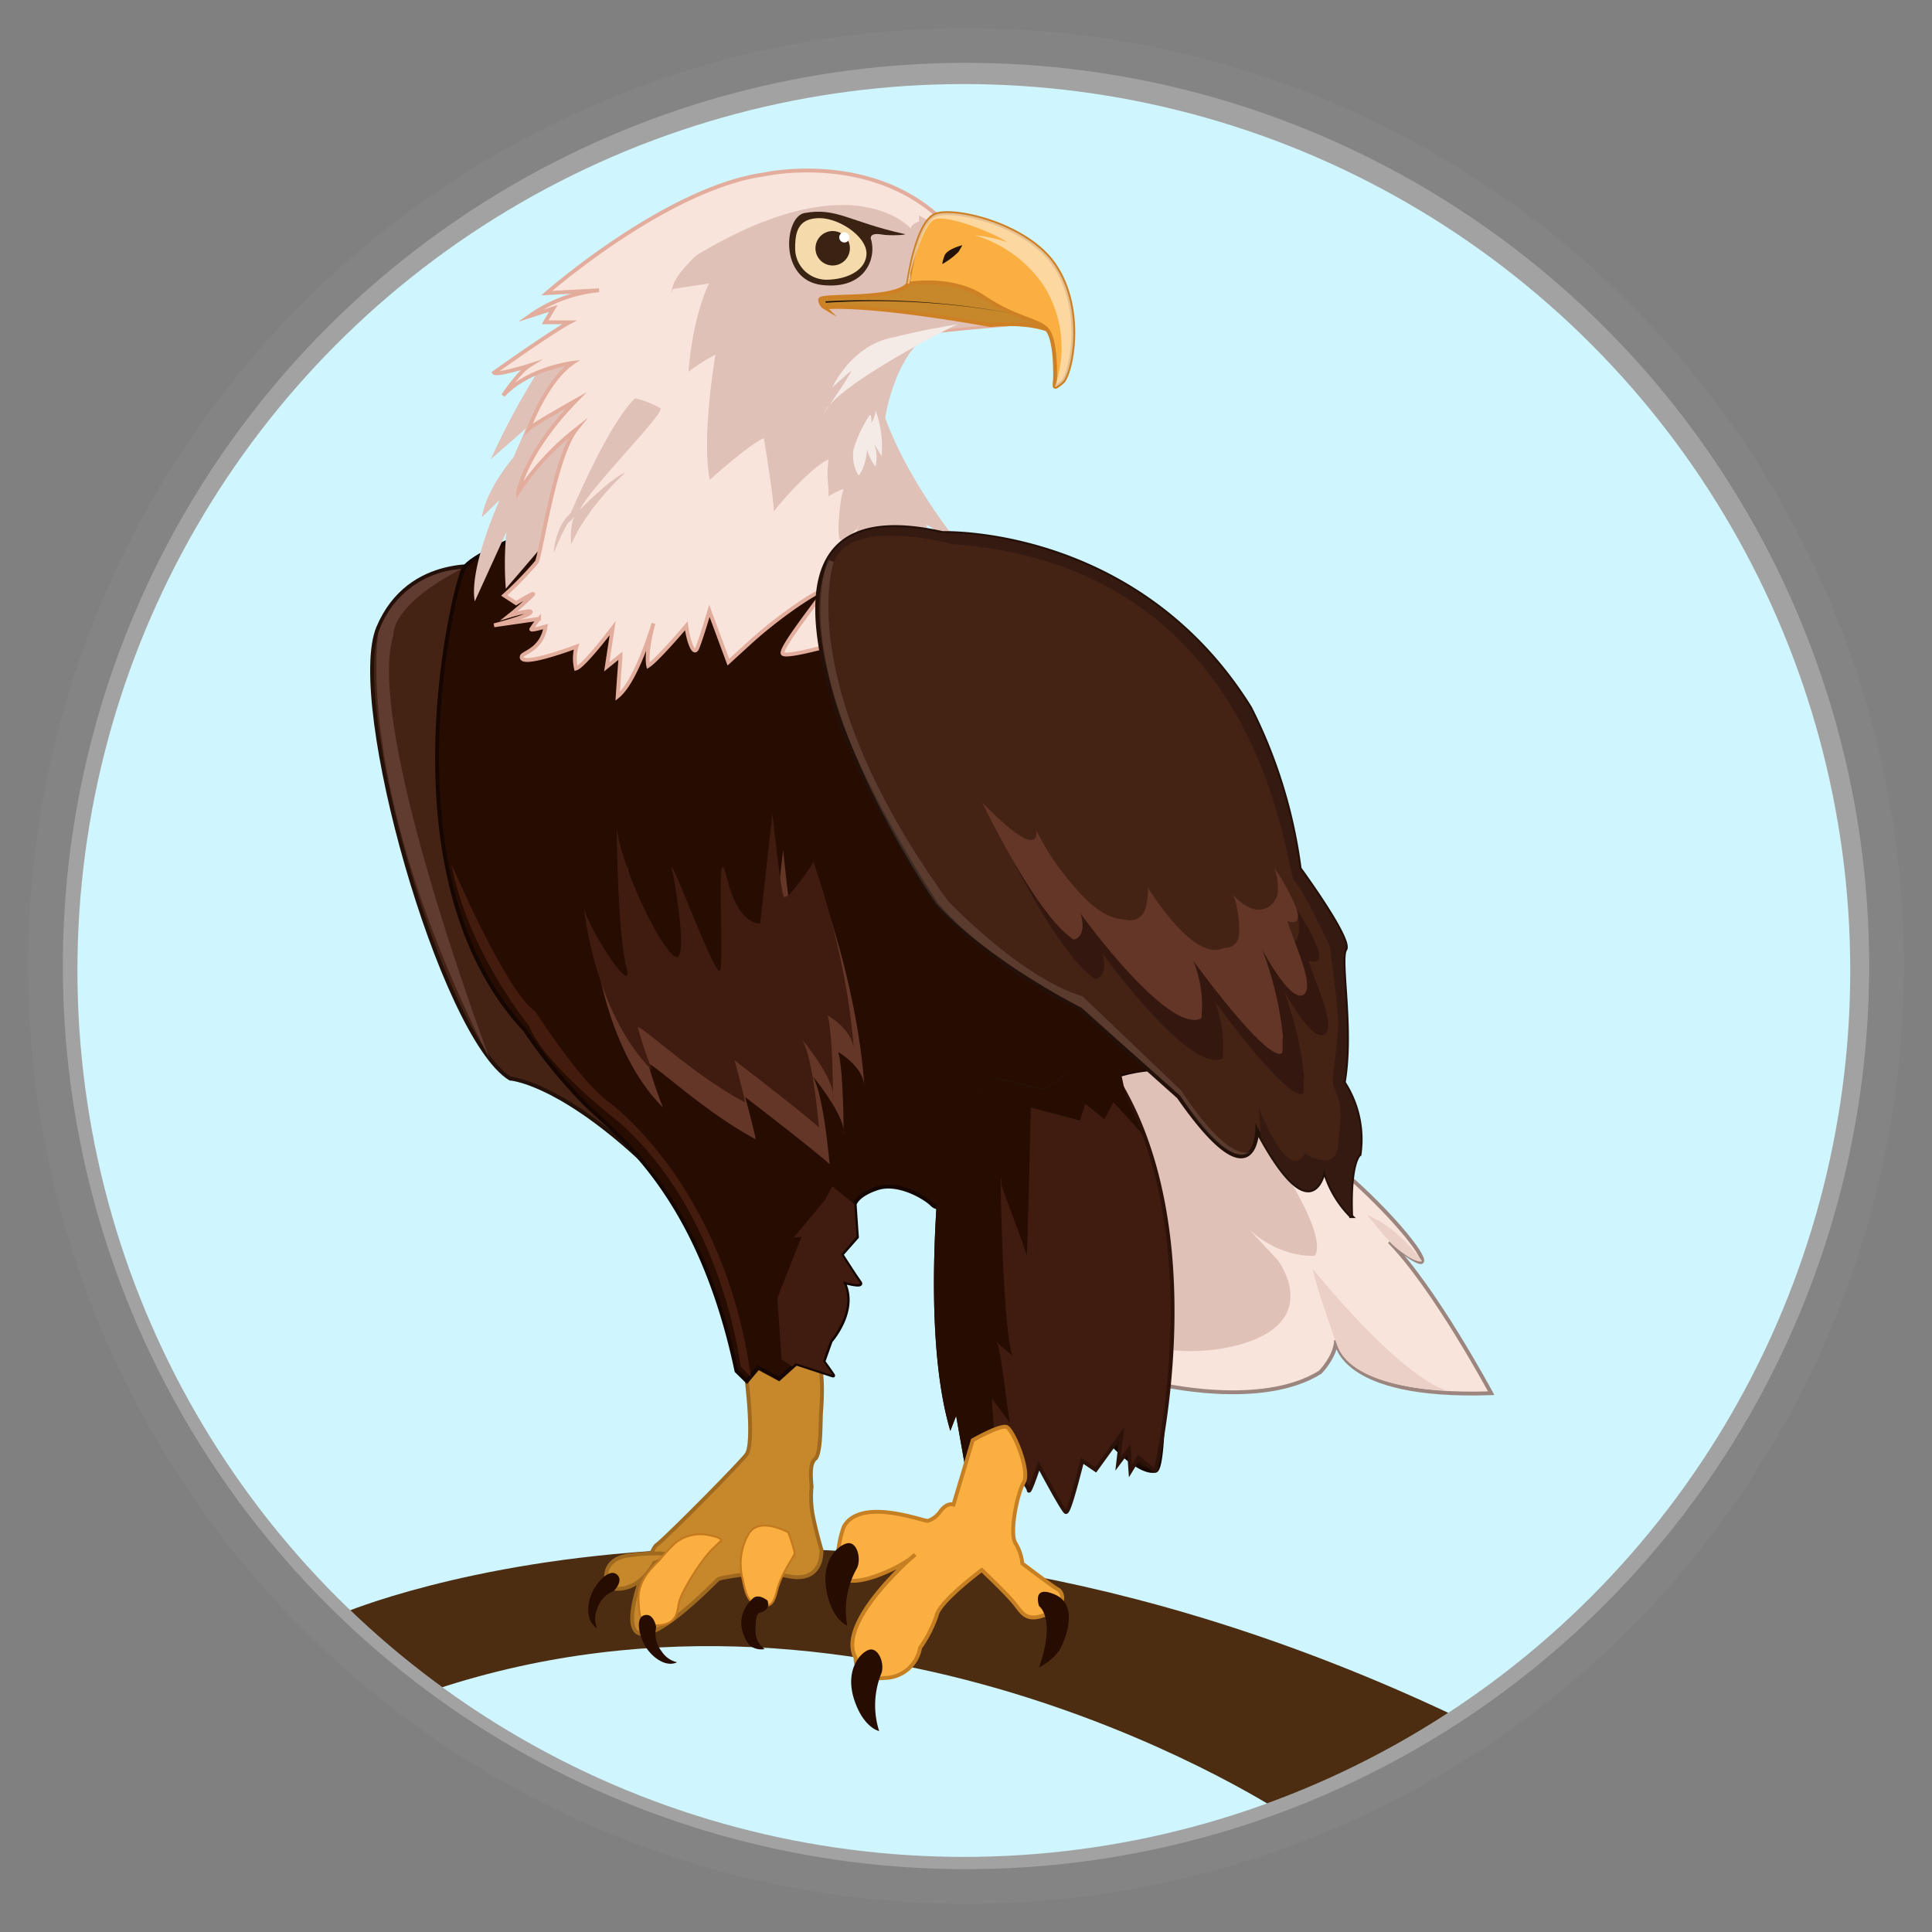 <svg xmlns="http://www.w3.org/2000/svg" xmlns:xlink="http://www.w3.org/1999/xlink" width="250.26" height="250.26" viewBox="0 0 250.26 250.26">
  <rect x="0" y="0" width="250.26" height="250.26" fill="#808080" stroke="none"/>
  <defs>
    <style>
      .e29f6126-043f-4429-a505-fe31822c8027 {
        fill: none;
      }

      .a697262d-30e8-41d7-9f33-dcd4a76c65f5 {
        isolation: isolate;
      }

      .f7869e0e-978e-47a5-a08e-86bbc5cc04fb {
        fill: #fffdfe;
        stroke: #878787;
        stroke-width: 9px;
        mix-blend-mode: multiply;
        opacity: 0.6;
      }

      .a1c2c796-ad2b-478a-9282-48031d8d6060, .a6a0b7d0-d856-4fd3-b5fe-f5af2ce3c6b8, .af3c01e9-a649-4c82-93c0-6ed0c3ea5d47, .b0e8542b-eb79-4211-b7d9-b90304c68722, .b97e5273-a901-4000-869b-e883b991171a, .b9e24c95-3b68-4ad1-a2f4-ac6de2244ad6, .bbb3d6a8-352b-4aa5-ad08-c2bbf1903aea, .be183340-5071-40d5-83a6-90aeaae6c404, .eb48ba33-f0d8-4c6f-a58a-e3ea96f3792c, .f7127d3e-c9a3-4049-aeef-1927e4c18ec5, .f7869e0e-978e-47a5-a08e-86bbc5cc04fb {
        stroke-miterlimit: 10;
      }

      .ade34f47-d0d6-4f6d-9e84-267b914c6050 {
        fill: #cff6ff;
      }

      .b8e0413f-55bd-4ce8-989c-8a266b114996 {
        clip-path: url(#b8a7bf4b-fad9-40ae-a9d4-cd336d455e82);
      }

      .b25dbfee-c107-45b6-899e-c673e8100cab {
        fill: #4c2d12;
      }

      .a1c2c796-ad2b-478a-9282-48031d8d6060 {
        fill: #442315;
        stroke: #231109;
      }

      .a1c2c796-ad2b-478a-9282-48031d8d6060, .a6a0b7d0-d856-4fd3-b5fe-f5af2ce3c6b8, .b0e8542b-eb79-4211-b7d9-b90304c68722, .b97e5273-a901-4000-869b-e883b991171a, .b9e24c95-3b68-4ad1-a2f4-ac6de2244ad6, .bbb3d6a8-352b-4aa5-ad08-c2bbf1903aea, .be183340-5071-40d5-83a6-90aeaae6c404, .eb48ba33-f0d8-4c6f-a58a-e3ea96f3792c, .f7127d3e-c9a3-4049-aeef-1927e4c18ec5 {
        stroke-width: 0.5px;
      }

      .b9e24c95-3b68-4ad1-a2f4-ac6de2244ad6, .f7127d3e-c9a3-4049-aeef-1927e4c18ec5 {
        fill: #c6882b;
      }

      .b9e24c95-3b68-4ad1-a2f4-ac6de2244ad6 {
        stroke: #a06920;
      }

      .a6a0b7d0-d856-4fd3-b5fe-f5af2ce3c6b8, .f134c9ab-33ce-4413-9072-c06e799458a2 {
        fill: #260c01;
      }

      .a6a0b7d0-d856-4fd3-b5fe-f5af2ce3c6b8 {
        stroke: #160601;
      }

      .ba48ff84-495f-4cac-8bcd-c88b86ad7079 {
        fill: #e0c1b8;
      }

      .b97e5273-a901-4000-869b-e883b991171a, .eb48ba33-f0d8-4c6f-a58a-e3ea96f3792c, .f8bccd0e-a3e7-490e-b758-be7861cf4b15 {
        fill: #f9e4dc;
      }

      .b97e5273-a901-4000-869b-e883b991171a {
        stroke: #e2ad9c;
      }

      .f517ae27-f2f5-4a1e-94f0-126f5afe0f96 {
        fill: #3b2314;
      }

      .ee325036-e41c-4294-8099-b34289f8cdf0 {
        fill: #f5daab;
      }

      .be183340-5071-40d5-83a6-90aeaae6c404, .f7127d3e-c9a3-4049-aeef-1927e4c18ec5 {
        stroke: #ce8024;
      }

      .bfc818e8-b5d9-46d8-8c2d-bc4b7ae7e447 {
        fill: #25130a;
      }

      .af3c01e9-a649-4c82-93c0-6ed0c3ea5d47, .b0e8542b-eb79-4211-b7d9-b90304c68722, .be183340-5071-40d5-83a6-90aeaae6c404 {
        fill: #faaf40;
      }

      .b5f02be8-4f85-4afc-b2ce-7046ce128333, .bc29cc09-60a9-4182-bd3a-2d082ff38ea8 {
        fill: #fff;
      }

      .b5f02be8-4f85-4afc-b2ce-7046ce128333 {
        mix-blend-mode: overlay;
        opacity: 0.5;
      }

      .ac195f25-e2fc-4ea6-91cb-e61c9d412d45 {
        fill: #f4eae6;
      }

      .eb48ba33-f0d8-4c6f-a58a-e3ea96f3792c {
        stroke: #9b857e;
      }

      .bbb3d6a8-352b-4aa5-ad08-c2bbf1903aea, .be3a3e16-a5b2-407a-95c1-9ba06bfd1867 {
        fill: #3f1c0f;
      }

      .bbb3d6a8-352b-4aa5-ad08-c2bbf1903aea {
        stroke: #2d120a;
      }

      .b0e8542b-eb79-4211-b7d9-b90304c68722 {
        stroke: #c67f22;
      }

      .af3c01e9-a649-4c82-93c0-6ed0c3ea5d47 {
        stroke: #c4791e;
        stroke-width: 0.25px;
      }

      .b1c7aea0-9f33-427d-8846-483022f34b6b {
        fill: #ebd0c7;
      }

      .bdddf7f0-cd66-4b3e-a835-c7c993e18cda {
        fill: #351a11;
      }

      .be90f093-6d18-424e-8924-8549985fb682 {
        fill: #2b110c;
        opacity: 0.63;
      }

      .f267c5eb-1f65-4aa9-a198-02922b0fb235 {
        fill: #633627;
      }

      .e2a48755-daa1-4612-982c-96e245bd41ba {
        fill: #603b30;
      }

      .f8bccd0e-a3e7-490e-b758-be7861cf4b15 {
        opacity: 0.13;
      }

      .ab9e1314-d400-4df0-9ead-ab5c4510629d {
        fill: #441c0e;
      }
    </style>
    <clipPath id="b8a7bf4b-fad9-40ae-a9d4-cd336d455e82">
      <circle class="e29f6126-043f-4429-a505-fe31822c8027" cx="124.85" cy="125.71" r="114.82"/>
    </clipPath>
  </defs>
  <g class="a697262d-30e8-41d7-9f33-dcd4a76c65f5">
    <g id="b0882774-641d-42a9-9342-ceb429283171" data-name="Layer 1">
      <g>
        <g>
          <circle class="f7869e0e-978e-47a5-a08e-86bbc5cc04fb" cx="125.13" cy="125.13" r="116.99"/>
          <circle class="ade34f47-d0d6-4f6d-9e84-267b914c6050" cx="124.85" cy="125.71" r="114.82"/>
        </g>
        <g class="b8e0413f-55bd-4ce8-989c-8a266b114996">
          <path class="b25dbfee-c107-45b6-899e-c673e8100cab" d="M44.52,208.92s62.86-26.78,147.81,15.23l-25.7,11s-52.85-35.29-110.19-16.32Z"/>
          <g id="f82ece56-0b7d-490d-99a7-a788915aae25" data-name="21">
            <g>
              <g>
                <path class="a1c2c796-ad2b-478a-9282-48031d8d6060" d="M63.34,73.43S53.06,71.69,49,81.28s8.18,52.91,17.07,58.43c0,0,5.83.32,16.47,10Z"/>
                <path class="b9e24c95-3b68-4ad1-a2f4-ac6de2244ad6" d="M96.74,178.91s1,8.13-.06,9.51S85.88,199.62,85,200.16s-10.07,22.39,8,4.42c.28-.29,5.58-.93,5.58-.93a13.87,13.87,0,0,1,3,.4c5.22,1.37,4.82-3.31,4.82-3.31s-.76-2.55-1.15-4.65a13.5,13.5,0,0,1-.12-3.53c-.06-.83-.33-2.93.46-3.58s.68-4.89.76-6C107.77,165.11,96.74,178.91,96.74,178.91Z"/>
                <path class="a6a0b7d0-d856-4fd3-b5fe-f5af2ce3c6b8" d="M71.91,63.45l-3.78,5.72s-7,2.67-8.08,4.49S49.36,113.47,68,133.43a69,69,0,0,0,7.62,9.39c4.19,4.2,14.86,11.49,19.78,34.77l1.35,1.32,1.46-1.75,2.7,1.46,2.22-2s4.74,1.56,4.79,1.56-1.26-1.81-1.26-1.81l.95-2.66s3.54-4,1.63-7.67c0,0,2.65.76,2.14.08s-2.38-3.61-2.38-3.61l2-2.27-.29-4.23s.24-1.2,2.94-2.09,6.22,1.22,7.08,2.1,2.24.08,2.24.08,20.14,35.6,26.7,34.41c2.1-.39.44-37.71.44-37.71s-4.35-10.6-4.55-13.42l3.39-.59S133.89,96,133,95.36s-10.39-22-10.39-22Z"/>
                <g>
                  <path class="ba48ff84-495f-4cac-8bcd-c88b86ad7079" d="M76.16,39A96.34,96.34,0,0,0,63.57,59.49l4.56-4-1.62,3.76S63,63.28,62.42,67l2.3-2.23s-4,8.75-3.22,13.13l4.1-9a42.51,42.51,0,0,0-.08,7.36l8.4-9.8S78.65,52.33,78.63,52,76.16,39,76.16,39Z"/>
                  <path class="b97e5273-a901-4000-869b-e883b991171a" d="M67.6,85c-.46,1.61,7.08-1.25,7.08-1.25a5.8,5.8,0,0,0-.07,2.84c1-.26,4.75-5.22,4.75-5.22l-.76,5,1.78-1.44c0,.06,0,.13,0,.2-.24,3.08-.37,5.07-.37,5.07,2.06-1.65,3.91-7.07,4.64-9.45-1.09,3.92-.68,5.49-.68,5.49,1.2-.76,4.93-5.17,4.93-5.17.25,1.88.94,4,1.42,2.88s1.57-4.82,1.57-4.82l2.46,6.64,3-2.74c4.58-4.1,9.8-7.28,9.34-6.43s-5.86,7.56-5.28,8.09,7.16-1.37,7.28-1.44.81-1.9.11,0-.64,8.31-.18,7.66,4.84-5.22,4.84-5.22c2.09,5.37,7.76,7.68,7.76,7.68-1.34-.46-5.78-9.67-5-9l.17.18a25.05,25.05,0,0,1,2.24,3.87s0-1.85,0-2.08a18.83,18.83,0,0,0,2.1,1.25c-1.42-1.49-1.6-5.1-1.6-5.11l0,0c2.66,1.48,3.41,5,3.41,5,.27-1.77.46-3,.46-3a14.79,14.79,0,0,0,2.81,2.25l-2-3.21C118.23,73.11,113.68,63,113.13,61.22c.92-1.54.93-14.81,5.1-18,1.86-.2,8.28-.88,11.33-1.1,0,0-8-3.11-8.23-3.1a6.9,6.9,0,0,0-.84.56c0-1.79,1.21,2.56.25.46l1.92-2.16s4.45-5-1.37-10.07c-9.35-8.14-22.35-5.21-22.35-5.21-12.67,1.8-28.12,15.37-28.12,15.37l6.77-.37a18.48,18.48,0,0,0-9,3.35l3.09-1L70.6,41.75h3.17C71.16,43.16,64,48.27,64,48.27c.36.41,4.57-.92,4.57-.92-1.38.86-3.4,3.88-3.4,3.88,3.23-3.51,9-4.22,9-4.22-3.41,2.32-5.68,8.54-5.68,8.54.57-.55,6.14-3.69,6.14-3.69-6.61,6.78-7.5,11.88-7.5,11.88a35,35,0,0,1,7.53-8.14c-2.82,3.53-4.58,16.24-5.14,17.21a45.65,45.65,0,0,1-4.2,4.32l1.53,1S69.3,76.62,69.05,77a37.59,37.59,0,0,1-3.12,2.78s3.28-1,2.76-.42S64,81,64,81l5.82-.84a9.9,9.9,0,0,0-1,1.35c0,.2,1.85-.35,1.85-.35C70.19,84.14,67.73,84.55,67.6,85Zm51.49-2.56-.12-.06.11.06Zm-.58-.31.32.17Zm-.58-.3.4.21Z"/>
                  <path class="ba48ff84-495f-4cac-8bcd-c88b86ad7079" d="M100.25,66.28c1-1.51,5.32-6.12,7.07-6.75a14.31,14.31,0,0,0,0,3.74l0,1c1.31-.74,2.12-1.07,1.94-.78-.4.65-.94,6-.44,6.41s2-1.29,2.14-1.35.71-1.45.09,0-.61,6.36-.21,5.86,4.24-4,4.24-4c1.78,4.1,6.69,5.82,6.69,5.82-1.16-.34-5-7.35-4.25-6.8l.15.13a18.22,18.22,0,0,1,1.91,2.95s.05-1.42,0-1.59a16.85,16.85,0,0,0,1.82.94c-1.22-1.13-1.35-3.89-1.36-3.9l0,0A6.08,6.08,0,0,1,123,71.74l.43-2.34s-5.9-7.36-8.77-15.29c0,0,1.4-9.26,6.66-11.25.6-.22,7.6-.83,8-.78L131,42s-7-2.32-7.13-2.31a5.59,5.59,0,0,0-.73.44,10.43,10.43,0,0,0-1.36-4.63l.58-.57-1.62-2.09-.43-4.25-1.3-.7.06.78-.19.09s-1.15.45-.82.92c0,0-7.4-8.91-27.82,3.37,0,0-2.6,2.35-3.08,4s0,.38,0,.38l4.68-.71s-2.08,4-2.65,11.43a23.4,23.4,0,0,1,3.49-2.21s-1.85,10.46-.74,16.22c0,0,4.82-4.38,7-5.42C98.94,56.66,100.14,64,100.25,66.28Zm19.65,1.59.09,0h0Zm-.9-.41.35.16Z"/>
                  <g>
                    <path class="f517ae27-f2f5-4a1e-94f0-126f5afe0f96" d="M117.19,30.32c-7.22-1.6-8.81-3.49-13-2.72-2.6.49-3.35,8.68,2.29,9.32s7.12-3.52,6.32-6c0,0-.22-.84,1.44-.54C115.32,30.57,117.62,30.42,117.19,30.32Z"/>
                    <path class="ee325036-e41c-4294-8099-b34289f8cdf0" d="M112.24,32.79c0,2.21-2.49,3.39-5.06,3.44A4.06,4.06,0,0,1,103,32.08c0-2.21.5-3.77,3.07-3.82S112.19,30.58,112.24,32.79Z"/>
                    <path class="f517ae27-f2f5-4a1e-94f0-126f5afe0f96" d="M110.09,32.12a2.23,2.23,0,1,1-2.28-2.19A2.23,2.23,0,0,1,110.09,32.12Z"/>
                  </g>
                  <path class="ba48ff84-495f-4cac-8bcd-c88b86ad7079" d="M73.88,66.52c.15-.13,4.71-11.33,8.38-14.93a11.78,11.78,0,0,1,3.28,1.29c.64.62-9,10.16-10.44,13.17,0,0,4-4.12,5.91-4.83,0,0-4.88,4.32-7,9.27a8.74,8.74,0,0,1,.19-3.11c.4-.86,0-.12-.48.23s-2,4-2,4S71.88,68.26,73.88,66.52Z"/>
                  <path class="f7127d3e-c9a3-4049-aeef-1927e4c18ec5" d="M117.62,36.78c.69-1,2.34-.68,4-.05l-.13-.22s1.89-2.64,3.79-1.81,11,8.25,11,8.25-2.5-1.37-8-.84c0,0-14.85-2.76-21.46-2.3a1.19,1.19,0,0,1-.58-1C106.25,38.08,116,39,117.62,36.78Z"/>
                  <path class="bfc818e8-b5d9-46d8-8c2d-bc4b7ae7e447" d="M133.12,41A98.28,98.28,0,0,0,107,39.22l-.12-.19A101.83,101.83,0,0,1,133.12,41Z"/>
                  <path class="be183340-5071-40d5-83a6-90aeaae6c404" d="M117.62,36.78s1.06-8.16,3.67-9,11.7,1.36,15.23,6.44c4.07,5.86,2.25,14.33,1.06,15.3s-1,.7-.91-.45c0-.37.15-5.22-1.12-6.47s-3.93-1.28-8.12-4.09S117.62,36.78,117.62,36.78Z"/>
                  <path class="bfc818e8-b5d9-46d8-8c2d-bc4b7ae7e447" d="M124.66,31.76s-2,.49-2.32,1.37-.26,1.07-.26,1.07a10.09,10.09,0,0,0,2.07-1.56C124.48,32.11,124.66,31.76,124.66,31.76Z"/>
                  <path class="b5f02be8-4f85-4afc-b2ce-7046ce128333" d="M121.29,27.77c2.6-.85,11.7,1.36,15.23,6.44,4.07,5.86,2.25,14.33,1.06,15.3-.59.49-.84.66-.94.57a15.07,15.07,0,0,0-1.54-13.23,16.55,16.55,0,0,0-8.83-6.38,19.51,19.51,0,0,1,4.16.89c-1.46-1.09-8-3.76-9.5-2.87s-3,6.85-3,6.85l0,.73-.17.68-.2,0S118.68,28.62,121.29,27.77Z"/>
                  <path class="ac195f25-e2fc-4ea6-91cb-e61c9d412d45" d="M113.39,53.09a13.79,13.79,0,0,1,.81,6l-1-1.61a4.53,4.53,0,0,1,.2,2.94,5.59,5.59,0,0,1-1-1.94c-.15-.88,0,1.67-1.18,3.13a5,5,0,0,1-.65-3.45,17.71,17.71,0,0,1,2.06-4.38c.28-.22.26,1,.26,1S113.52,53.63,113.39,53.09Z"/>
                  <path class="ac195f25-e2fc-4ea6-91cb-e61c9d412d45" d="M124,42s-15.59,7.69-17.33,11.6c0,0,4.43-6.37,3.41-5.43l-2.27,2s2.31-5.09,7.25-6.32S122.55,42.28,124,42Z"/>
                </g>
                <path class="eb48ba33-f0d8-4c6f-a58a-e3ea96f3792c" d="M149.84,179.23s13.46,3.32,21.16-1.47c0,0,2-2,2.07-4.16,0,0,.06,7.56,20.09,6.87,0,0-7.33-13.66-13.18-19.63,0,0,5,4.14,4.16,2.07s-6.48-8.29-11.73-12.41-10.64-10.37-12.56-10.71-10.3-2.11-11.75.82-3.18,12-3.18,12Z"/>
                <path class="ba48ff84-495f-4cac-8bcd-c88b86ad7079" d="M157.86,140c.53.18,14.85,18.59,12.47,22.65,0,0-5.67.67-10.58-5.59h0l5.75,6.15s5.84,7.62-4.39,10.81c-5.07,1.59-14.05,1.81-18-3.41s-2.66-15.23-2.7-18.41.89-11.82,2-11.86S148.79,136.9,157.86,140Z"/>
                <path class="bfc818e8-b5d9-46d8-8c2d-bc4b7ae7e447" d="M122.85,141s-4.16,27.45-.07,43.19c.1.39.21.78.32,1.16l.75-1.95,1.31,7.41a14.58,14.58,0,0,1,3.66-3.44s4.33,4.95,4.38,5.66,1.32-3.16,1.32-3.16,3.13,5.92,3.49,6,1.1-2.79,2.13-6.64l1.74,1.18,3.34-4.61-.44,3.82,1.4-1.87.2,2.82,1.06-1.73s2.26,2,2.24,1.62,7.42-30.79-5.2-51a2.68,2.68,0,0,1-2.07-.84l0,2.24-4.15-2-3,2.22-6.37-1.56-.87,1-.54-.95-.33,2L125,139.39S123,139.67,122.85,141Z"/>
                <path class="bbb3d6a8-352b-4aa5-ad08-c2bbf1903aea" d="M126.22,185.89a16.37,16.37,0,0,0-1.52-1.68l-.08-.16a65.19,65.19,0,0,1-2.35-6.14c.15-2.84,1-5.76,1-8.56-.11-4.43,1.13-8.59,1.53-13a76.84,76.84,0,0,0,.12-8.85,33.06,33.06,0,0,1,.07-5.07l.4.27a3.18,3.18,0,0,0,2.87-.35c2.32-1.66,3.07-.55,5.34-.22a6.77,6.77,0,0,0,3.72-.47c1.1-.42,3.23.53,4.52.34.92-.14,1.75-1.11,2.67-1.07a2,2,0,0,0,.81-.13,42.69,42.69,0,0,1,2.15,4.34c8.4,19.75,2.24,45,2.26,45.31s-2.24-1.62-2.24-1.62l-1.06,1.73-.2-2.82-1.4,1.87.44-3.82-3.34,4.61-1.74-1.18c-1,3.85-1.77,6.74-2.13,6.64s-3.49-6-3.49-6-1.27,3.86-1.32,3.16-4.38-5.66-4.38-5.66a10.77,10.77,0,0,0-1.31,1A10.53,10.53,0,0,0,126.22,185.89Z"/>
                <path class="f134c9ab-33ce-4413-9072-c06e799458a2" d="M128.92,187.48l-.1-.11a14.58,14.58,0,0,0-3.66,3.44l-1.31-7.41-.75,1.95c-.11-.38-.22-.77-.32-1.16-4.09-15.74.07-43.19.07-43.19.19-1.33,2.13-1.61,2.13-1.61l2.17,2.33.33-2,.54.95.87-1,6.37,1.56,3-2.22,1.92-1.25,2.19,1c.66.9,2.08-2.42,2.08-2.42.59,1,1.13,5.19,1.64,6.18s1.75,4,2,4.41a.14.14,0,0,1,0,.06l-3.87-4.23-1.15,2.21-2.5-2-.67,2.17-6.38-1.68s-.48,21.41-.56,19.08c0-.49-3.34-8.92-3.24-9.21s-.12-1.64-.1.29.36,18.79,1.53,22c0,0-1.9-1.63-2.12-1.84.6.54,1.18,7,1.78,10.49l-2.35-3.14.32,4.58Z"/>
                <path class="b0e8542b-eb79-4211-b7d9-b90304c68722" d="M126,186.56l-2.49,8.32s-.79-.3-1.66.83a3.27,3.27,0,0,1-1.62,1.29h0c-.46.15-8.73-3.17-10.93.76,0,0-1.3,3.4-.52,6.06s8.43-.94,9.75-2.45c0,0-10.32,8.75-7.69,13.41,0,0-.27,3,3.84,2.57a4.72,4.72,0,0,0,4.51-3.92,15.82,15.82,0,0,0,2.13-4.16c.35-1.81,5.85-5.9,5.85-5.9s3.28,3.08,4.32,4.42,1.59,2.37,4.22,1.25,1.93-2.86,1.32-3.17-4.6-3.34-4.6-3.34a6.3,6.3,0,0,0-.9-2.65c-.79-1.25.2-6.35,1.08-7.85s-1.39-6.9-2.24-7.19S126,186.56,126,186.56Z"/>
                <path class="b9e24c95-3b68-4ad1-a2f4-ac6de2244ad6" d="M84.73,202.46s-2,4.23-6,3.18c0,0-1.43-3.64,2.83-4.18s5.77,0,5.77,0Z"/>
                <path class="af3c01e9-a649-4c82-93c0-6ed0c3ea5d47" d="M93.25,199.8s.81-.85-.8.68-4.37,5.91-4.56,7.4-.6,2.52-2.65,2.66-2.39-.3-2.53-3.19,2.1-4.57,2.76-5.33a22.42,22.42,0,0,1,2.06-2.2,5.23,5.23,0,0,1,4.38-.95C94.13,199.3,93.25,199.8,93.25,199.8Z"/>
                <path class="af3c01e9-a649-4c82-93c0-6ed0c3ea5d47" d="M102.11,198.48c-.19-.06-3.63-2-5.08.11a7.81,7.81,0,0,0-.82,6c.27,1.28.56,3,1.81,3.18s2,.81,2.61-1.66,2.34-4.53,2.31-5A23.05,23.05,0,0,0,102.11,198.48Z"/>
                <path class="f134c9ab-33ce-4413-9072-c06e799458a2" d="M99.42,207.33s-1.16-1-1.94-.25-2.6,2.93-.43,6a2.39,2.39,0,0,0,2,.53A2.88,2.88,0,0,1,97.87,211c0-2,.36-2,.59-2.11S99.83,208.54,99.42,207.33Z"/>
                <path class="f134c9ab-33ce-4413-9072-c06e799458a2" d="M134.6,208.05s2.23,1.51,0,7.92a7.18,7.18,0,0,0,2.6-2.17c.79-1.29,2.6-5.85-.51-7.23S134.6,208.05,134.6,208.05Z"/>
                <path class="f134c9ab-33ce-4413-9072-c06e799458a2" d="M111,203.14a10.94,10.94,0,0,0-1.25,7.41s-1.94-.63-2.67-4.42,1.24-5.82,2.58-6.2S111.61,201.88,111,203.14Z"/>
                <path class="f134c9ab-33ce-4413-9072-c06e799458a2" d="M114.18,216.72a11,11,0,0,0-.3,7.51s-2-.38-3.21-4,.5-5.93,1.77-6.48S114.63,215.4,114.18,216.72Z"/>
                <path class="f134c9ab-33ce-4413-9072-c06e799458a2" d="M85,210.77s-.29-1.8-1.46-1.56-.87,2.18-.14,3.68,2.68,3.2,4.31,2.43a3.21,3.21,0,0,1-2-1.41A3.68,3.68,0,0,1,85,210.77Z"/>
                <path class="f134c9ab-33ce-4413-9072-c06e799458a2" d="M79.51,206.08s1.3-1.27.44-2.09-2.29.55-3.1,2-1.08,4,.49,4.92a3.24,3.24,0,0,1,0-2.48A3.69,3.69,0,0,1,79.51,206.08Z"/>
                <path class="b1c7aea0-9f33-427d-8846-483022f34b6b" d="M173.19,174.22s-2.76-7.52-3.14-9.86c0,0,10.93,13.69,17.35,15.76C187.4,180.12,175.2,180,173.19,174.22Z"/>
                <path class="b1c7aea0-9f33-427d-8846-483022f34b6b" d="M184.22,163.38s-2.93-4.29-7.12-6c0,0,2.07,2.58,2.88,3.45S183.29,163.72,184.22,163.38Z"/>
                <path class="a1c2c796-ad2b-478a-9282-48031d8d6060" d="M122.09,69.05s25.22-.9,39.85,22.65a64.52,64.52,0,0,1,6.41,20.81s6.75,9.22,5.91,10.46,1,10.32-.2,17.25a13.5,13.5,0,0,1,2.05,9.31s-1.35.83-1.09,8a13.55,13.55,0,0,1-3.49-6s-1.41,8.6-8.68-5.07c0,0-.25,9.89-10.19-4.39,0,0-7-6.22-12.57-11.26,0,0-12.88-6.43-18.87-13.81,0,0-10.29-15.47-13.46-26.76S103.13,64.79,122.09,69.05Z"/>
                <path class="be3a3e16-a5b2-407a-95c1-9ba06bfd1867" d="M103.81,160.23l-1,.07,4-4.8,1-1.84,2.85,2.31.29,4.23-2,2.27s1.86,2.94,2.38,3.61-2.14-.08-2.14-.08c1.91,3.64-1.63,7.67-1.63,7.67l-.95,2.66s1.3,1.8,1.26,1.81-4.79-1.56-4.79-1.56l-.47.44-1.37-.93-.25-3.62-.3-4.32.54-1.39Z"/>
                <path class="bdddf7f0-cd66-4b3e-a835-c7c993e18cda" d="M122.09,69.05s25.22-.9,39.85,22.65a64.52,64.52,0,0,1,6.41,20.81s6.75,9.22,5.91,10.46,1,10.32-.2,17.25a13.5,13.5,0,0,1,2.05,9.31s-1.35.83-1.09,8a13.55,13.55,0,0,1-3.49-6s-1.35,8.2-8.2-4.19l-.26-3.78s3.78,9.83,5.94,5.87c0,0,3.94,2.48,4.28-.91s.78-5.14-.53-7.7c-.37-.71.39-4.28.56-7.78.11-2.32-1.08-10.49-1.08-10.49s-3.31-7.24-4.56-8.38-3.47-40.67-44.25-43.68c0,0-13.25-3.65-15.41,2.31,0,0-.34-.08-.81-.24C109.19,68.94,113.57,67.13,122.09,69.05Z"/>
                <path class="be90f093-6d18-424e-8924-8549985fb682" d="M137,112.72a32,32,0,0,0,4.18,6.43c1.82,2.18,4.15,4.9,7.2,5.1h.14a2,2,0,0,0,2.59-1.45,8.23,8.23,0,0,0,.33-2.66c3,4.61,6.93,9.2,9.88,7.78a1.78,1.78,0,0,0,1.91-1.53,13.9,13.9,0,0,0-.71-5.31,5.9,5.9,0,0,0,2.22,1.67,2.49,2.49,0,0,0,3.52-2.21,7.08,7.08,0,0,0-.47-3,26,26,0,0,1,2.82,5.13c1,2.68-1.12,1.76-1.12,1.76,1.13,3.47,3.71,8.78,2,9.61s-5.25-5.84-5.25-5.84a44.27,44.27,0,0,1,2.7,11.31,1.94,1.94,0,0,0-.06.59c0,.26,0,.53,0,.8a1.44,1.44,0,0,0,0,.24c0,.1,0,.21,0,.31l-.06.2-.05,0c-2.05,1-11.46-12-11.46-12a15.34,15.34,0,0,1,1.05,7.46c-4.28,2.07-15.56-13.62-15.56-13.62.83,3.13-.91,3.34-.91,3.34-4.81-3-11.88-17.78-11.88-17.78C136.47,115.72,137.14,114.07,137,112.72Z"/>
                <path class="f267c5eb-1f65-4aa9-a198-02922b0fb235" d="M134.26,107.58a32,32,0,0,0,4.18,6.43c1.82,2.18,4.14,4.9,7.19,5.1h.15a2,2,0,0,0,2.59-1.45,8.52,8.52,0,0,0,.32-2.66c3,4.61,6.93,9.2,9.88,7.78a1.8,1.8,0,0,0,1.92-1.53,14.12,14.12,0,0,0-.71-5.31,5.82,5.82,0,0,0,2.22,1.67,2.5,2.5,0,0,0,3.52-2.21,7.24,7.24,0,0,0-.47-3,26.48,26.48,0,0,1,2.82,5.13c1,2.68-1.12,1.76-1.12,1.76,1.12,3.47,3.71,8.78,2,9.61S163.5,123,163.5,123a44.16,44.16,0,0,1,2.69,11.31,2.32,2.32,0,0,0-.06.59c0,.26,0,.53,0,.8,0,0,0,.16,0,.24s0,.21-.05.31l0,.2-.05,0c-2.06,1-11.46-12-11.46-12a15.48,15.48,0,0,1,1.05,7.46C151.3,134.06,140,118.37,140,118.37c.84,3.13-.91,3.34-.91,3.34-4.8-3-11.87-17.78-11.87-17.78C133.68,110.58,134.35,108.93,134.26,107.58Z"/>
                <path class="f267c5eb-1f65-4aa9-a198-02922b0fb235" d="M106.72,116.48s-3.31,5.14-3.83,4.4c-.39-.56-1.45-10.76-1.45-10.76L99.83,124.4s-2.61.29-4.14-5.29c-.06-.21-.11-.43-.17-.67-1.5-6.27-.3,10.65-.87,12s-7.27-17.19-6.14-12.56c.16.66,1.83,10,.67,10.82s-6.87-9.92-7.92-16.58c0,0,.11,12.3,1.09,17.19.05.24.1.47.15.68,1.13,4.29-4.55-4.29-5.48-7.53,0,0,1.33,13.49,8.86,21A54.66,54.66,0,0,1,84,137.91c-.06-.83,7.28,6.22,13.9,9.66,0,0-.33-1.63-1.37-5.46,0,0,8.91,6.83,10.93,8.69,0,0-.76-9.16-2.21-11.42,0,0,3.15,3.76,3.9,6.37a3.61,3.61,0,0,1,.15,1c-.06,2.48.1-7.45-.71-10.47,0,0,3.31,1.9,3.37,4.49,0,0-.38-10.48-5.4-24.9"/>
                <path class="be3a3e16-a5b2-407a-95c1-9ba06bfd1867" d="M105.35,111.72s-3.32,5.13-3.83,4.4c-.39-.57-1.46-10.77-1.46-10.77l-1.6,14.29s-2.61.29-4.14-5.29l-.18-.67c-1.5-6.28-.29,10.65-.86,12S86,108.47,87.14,113.1c.16.66,1.83,10,.67,10.82s-6.87-9.91-7.93-16.57c0,0,.11,12.29,1.09,17.18,0,.25.1.48.16.68,1.12,4.29-4.55-4.29-5.49-7.53,0,0,1.34,13.49,8.87,21a54.39,54.39,0,0,1-1.89-5.54c-.05-.82,7.29,6.23,13.91,9.66,0,0-.33-1.63-1.38-5.45,0,0,8.91,6.82,10.93,8.69,0,0-.75-9.16-2.21-11.42,0,0,3.15,3.75,3.9,6.36a3.32,3.32,0,0,1,.16,1c-.07,2.49.09-7.45-.72-10.46,0,0,3.31,1.89,3.37,4.49,0,0-.37-10.49-5.39-24.9"/>
                <path class="e2a48755-daa1-4612-982c-96e245bd41ba" d="M59.73,73.72A12.07,12.07,0,0,0,49,82s-3.35,20.28,14.47,55.25c0,0-16.27-43-12.52-54.94C51,82.29,50.32,78.63,59.73,73.72Z"/>
                <path class="f8bccd0e-a3e7-490e-b758-be7861cf4b15" d="M108,72.77s-5.58,15.66,14.74,43.87c0,0,9.42,10,17.5,12.43L153,141.26s5.81,9.25,9,7.91c0,0-2.54,3-9.1-7.2L140,130.49s-12.13-6.08-18.79-13.52c0,0-19.35-27.82-14-44.44Z"/>
                <path class="ab9e1314-d400-4df0-9ead-ab5c4510629d" d="M58.47,111.9s7,16.46,10.86,19.12c0,0,5.87,9.14,9.53,11.74,0,0,15,10.7,18.41,35.61L95.93,177s-2.24-19.78-15.8-31.69c0,0-9.71-7.47-11.61-12.46C68.52,132.89,60.59,123.23,58.47,111.9Z"/>
              </g>
              <path class="bc29cc09-60a9-4182-bd3a-2d082ff38ea8" d="M108.71,30.79a.67.67,0,0,0,.71.62.66.66,0,0,0,.61-.71.65.65,0,0,0-.7-.61A.66.66,0,0,0,108.71,30.79Z"/>
            </g>
          </g>
        </g>
      </g>
    </g>
  </g>
</svg>
